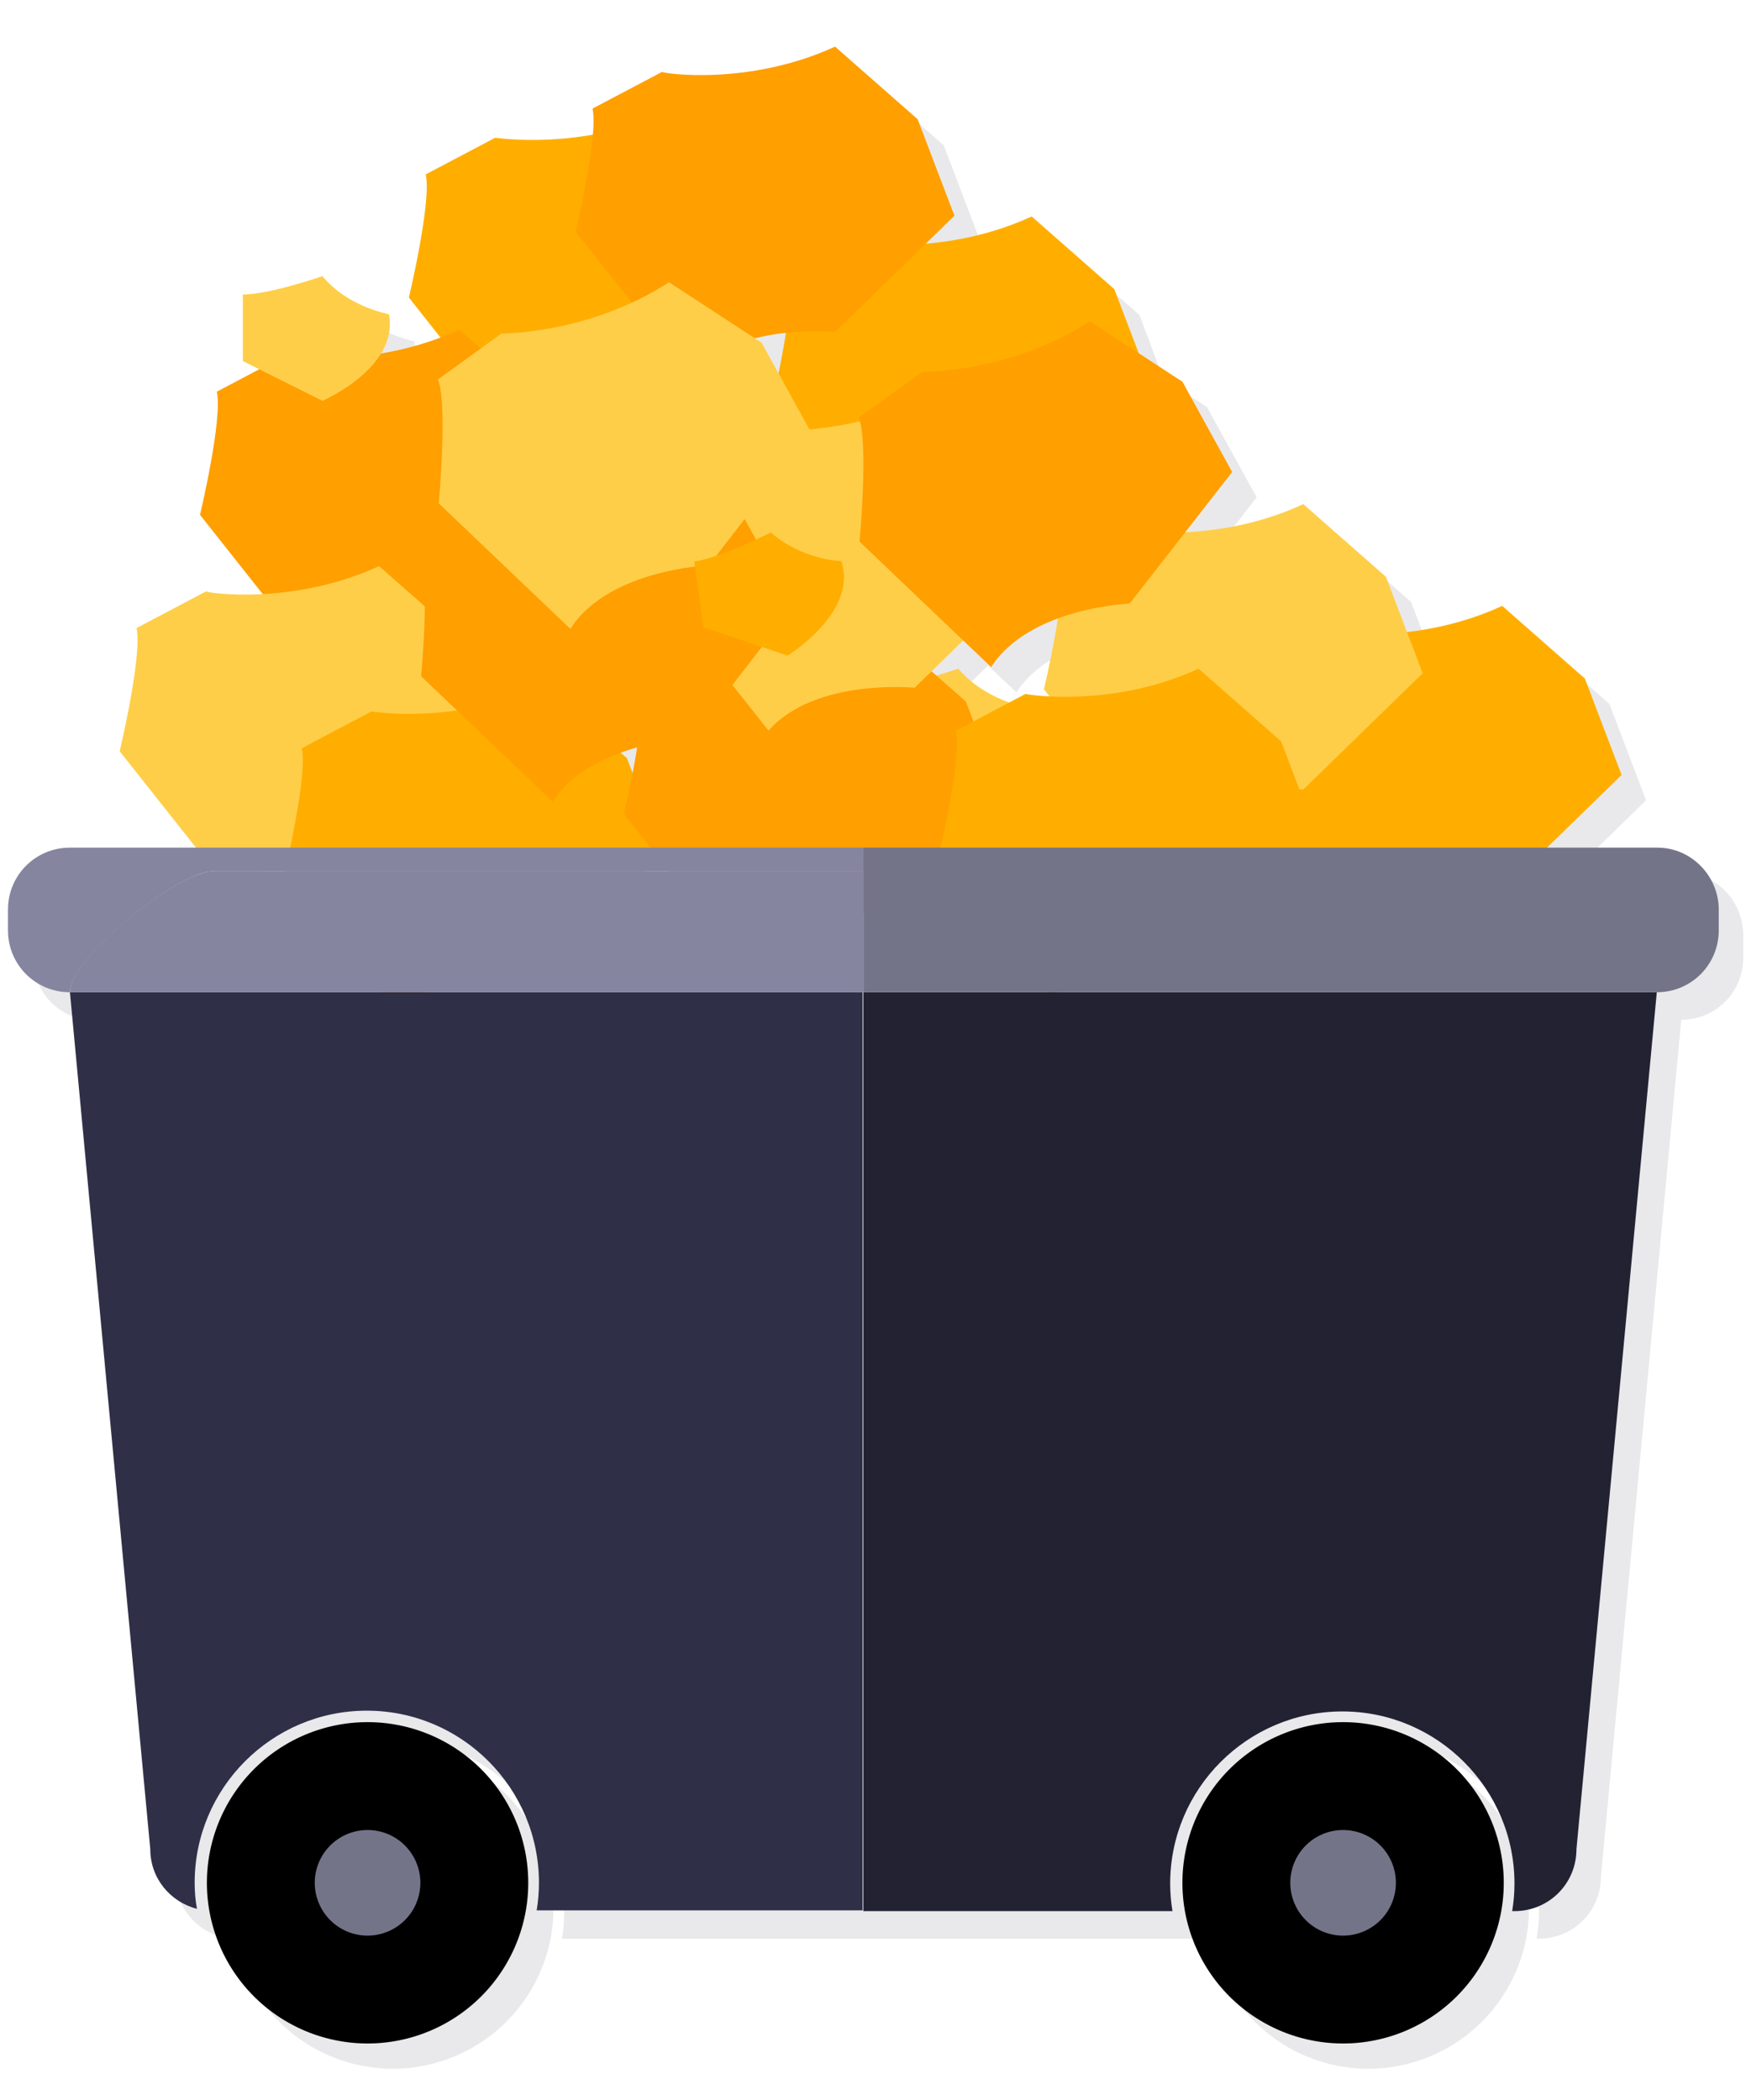 <?xml version="1.0" encoding="utf-8"?>
<svg id="master-artboard" viewBox="0 0 228.201 274.435" version="1.1" xmlns="http://www.w3.org/2000/svg" x="0px" y="0px" style="enable-background:new 0 0 1400 980;" width="228.201px" height="274.435px" xmlns:xlink="http://www.w3.org/1999/xlink"><rect id="ee-background" x="0" y="0" width="228.201" height="274.435" style="fill: white; fill-opacity: 0; pointer-events: none;"/>

<defs>
			<path d="M 0 0 H 1399.7 V 980 H 0 V 0 Z" id="SVGID_1_"/>
		</defs><clipPath id="SVGID_2_">
			<use style="overflow:visible;" xlink:href="#SVGID_1_"/>
		</clipPath>
<path d="M 788.4 802.5 A 21 21 0 0 1 767.4 823.5 A 21 21 0 0 1 746.4 802.5 A 21 21 0 0 1 767.4 781.5 A 21 21 0 0 1 788.4 802.5 Z" class="st6" style="fill: rgb(35, 35, 51); opacity: 0.1;" transform="matrix(1, 0, 0, 1, -588.559, -553.107)"/><path d="M 660.9 802.5 A 21 21 0 0 1 639.9 823.5 A 21 21 0 0 1 618.9 802.5 A 21 21 0 0 1 639.9 781.5 A 21 21 0 0 1 660.9 802.5 Z" class="st6" style="fill: rgb(35, 35, 51); opacity: 0.1;" transform="matrix(1, 0, 0, 1, -588.559, -553.107)"/><path class="st6" d="M808.4,667.2h-14.4l9.7-9.5l-4.8-12.6l-10.8-9.5c-4.3,2-8.7,3-12.4,3.4l-2.7-7.2l-10.8-9.5&#10;&#9;&#9;c-5.6,2.6-11.2,3.5-15.5,3.7l6.1-7.9l-6.5-11.8l-5.7-3.7l-3.1-8.3l-10.8-9.5c-4.9,2.3-9.8,3.2-13.8,3.6l3.8-3.7l-4.8-12.6&#10;&#9;&#9;l-10.8-9.5c-11.3,5.2-22.6,3.5-22.6,3.5l-9.1,4.8c0.2,0.7,0.2,1.9,0.1,3.2c-7.3,1.3-12.9,0.5-12.9,0.5l-9.1,4.8&#10;&#9;&#9;c0.9,3.5-2.2,16.1-2.2,16.1l4.2,5.3c-2.7,1-5.4,1.7-7.9,2.1c1-1.5,1.5-3.3,1.1-5.2c0,0-5.2-0.9-8.7-5c0,0-6.9,2.4-10.4,2.4v8.7&#10;&#9;&#9;l2.5,1.2l-5.8,3c0.9,3.5-2.2,16.1-2.2,16.1l8.1,10.3c-4.4,0.2-7.3-0.2-7.3-0.2l-9.1,4.8c0.9,3.5-2.2,16.1-2.2,16.1l9.9,12.5H601&#10;&#9;&#9;c-4.5,0-8.1,3.6-8.1,8.1v2.7c0,4.5,3.6,8.1,8.1,8.1l10.5,112c0,3.8,2.6,6.9,6.1,7.8c-0.2-1.1-0.3-2.2-0.3-3.4&#10;&#9;&#9;c0-12.4,10.1-22.5,22.5-22.5c12.4,0,22.5,10.1,22.5,22.5c0,1.2-0.1,2.5-0.3,3.6h42.6h40.4c-0.2-1.2-0.3-2.4-0.3-3.6&#10;&#9;&#9;c0-12.4,10.1-22.5,22.5-22.5c12.4,0,22.5,10.1,22.5,22.5c0,1.2-0.1,2.5-0.3,3.6h0.3c4.5,0,8.1-3.6,8.1-8.1l10.5-112&#10;&#9;&#9;c4.5,0,8.1-3.6,8.1-8.1v-2.7C816.5,670.9,812.9,667.2,808.4,667.2z M729.1,647.5c-2-0.1-3.1-0.2-3.1-0.2l-2,1&#10;&#9;&#9;c-1.8-0.6-4.7-1.9-6.9-4.5c0,0-1.2,0.4-2.9,0.9l-0.6-0.6l4.1-4l3.7,3.5c2.1-3.2,5.5-5.1,8.8-6.3c-0.7,4.5-1.8,9.3-1.8,9.3&#10;&#9;&#9;L729.1,647.5z M673.8,655.5l-0.8-0.7c0.8-0.3,1.5-0.5,2.3-0.7c-0.2,1.2-0.4,2.4-0.6,3.5L673.8,655.5z M693.6,605.4l-2.3-4.1&#10;&#9;&#9;l-0.9-0.6c1.4-0.4,2.9-0.6,4.2-0.7C694.3,601.8,694,603.8,693.6,605.4z" style="fill: rgb(35, 35, 51); opacity: 0.1;" transform="matrix(1, 0, 0, 1, -588.559, -553.107)"/>


<g transform="matrix(1, 0, 0, 1, -588.559, -553.107)">
		<g>
			<g>
				<path class="st3" d="M784.9,632.3l10.8,9.5l4.8,12.6l-15.6,15.2c0,0-13-1.3-19.1,5.6l-14.8-18.7c0,0,3-12.6,2.2-16.1l9.1-4.8&#10;&#9;&#9;&#9;&#9;&#9;C762.4,635.8,773.6,637.5,784.9,632.3z" style="fill: rgb(255, 174, 0);"/>
				<path d="M739.8,653.8c0,0-6.9,2.4-10.4,2.4v8.7l10.4,5.2c0,0,10-4.3,8.7-11.3C748.5,658.8,743.3,657.9,739.8,653.8z"/>
				<path class="st2" d="M758.9,619l10.8,9.5l4.8,12.6l-15.6,15.2c0,0-13-1.3-19.1,5.6l-14.8-18.7c0,0,3-12.6,2.2-16.1l9.1-4.8&#10;&#9;&#9;&#9;&#9;&#9;C736.4,622.5,747.7,624.2,758.9,619z" style="fill: rgb(255, 206, 72);"/>
				<path class="st2" d="M713.8,640.5c0,0-6.9,2.4-10.4,2.4v8.7l10.4,5.2c0,0,10-4.3,8.7-11.3C722.5,645.5,717.3,644.6,713.8,640.5z&#10;&#9;&#9;&#9;&#9;&#9;" style="fill: rgb(255, 206, 72);"/>
				<path class="st3" d="M723.4,581.4l10.8,9.5l4.8,12.6l-15.6,15.2c0,0-13-1.3-19.1,5.6l-14.8-18.7c0,0,3-12.6,2.2-16.1l9.1-4.8&#10;&#9;&#9;&#9;&#9;&#9;C700.8,584.9,712.1,586.6,723.4,581.4z" style="fill: rgb(255, 174, 0);"/>
				<path d="M678.2,602.9c0,0-6.9,2.4-10.4,2.4v8.7l10.4,5.2c0,0,10-4.3,8.7-11.3C686.9,607.9,681.7,607,678.2,602.9z"/>
				<path class="st3" d="M675.8,567.7l10.8,9.5l4.8,12.6L675.8,605c0,0-13-1.3-19.1,5.6L642,592c0,0,3-12.6,2.2-16.1l9.1-4.8&#10;&#9;&#9;&#9;&#9;&#9;C653.2,571.1,664.5,572.9,675.8,567.7z" style="fill: rgb(255, 174, 0);"/>
				<path class="st4" d="M697.7,559.2l10.8,9.5l4.8,12.6l-15.6,15.2c0,0-13-1.3-19.1,5.6l-14.8-18.7c0,0,3-12.6,2.2-16.1l9.1-4.8&#10;&#9;&#9;&#9;&#9;&#9;C675.1,562.7,686.4,564.4,697.7,559.2z" style="fill: rgb(255, 159, 0);"/>
				<path class="st4" d="M648.6,596.2l10.8,9.5l4.8,12.6l-15.6,15.2c0,0-13-1.3-19.1,5.6l-14.8-18.7c0,0,3-12.6,2.2-16.1l9.1-4.8&#10;&#9;&#9;&#9;&#9;&#9;C626,599.7,637.3,601.4,648.6,596.2z" style="fill: rgb(255, 159, 0);"/>
				<path class="st2" d="M638.1,627.1l10.8,9.5l4.8,12.6l-15.6,15.2c0,0-13-1.3-19.1,5.6l-14.8-18.7c0,0,3-12.6,2.2-16.1l9.1-4.8&#10;&#9;&#9;&#9;&#9;&#9;C615.5,630.6,626.8,632.3,638.1,627.1z" style="fill: rgb(255, 206, 72);"/>
				<path class="st3" d="M659.7,642.7l10.8,9.5l4.8,12.6L659.7,680c0,0-13-1.3-19.1,5.6L625.8,667c0,0,3-12.6,2.2-16.1l9.1-4.8&#10;&#9;&#9;&#9;&#9;&#9;C637.1,646.1,648.4,647.9,659.7,642.7z" style="fill: rgb(255, 174, 0);"/>
				<path class="st4" d="M704,635.3l10.8,9.5l4.8,12.6L704,672.6c0,0-13-1.3-19.1,5.6l-14.8-18.7c0,0,3-12.6,2.2-16.1l9.1-4.8&#10;&#9;&#9;&#9;&#9;&#9;C681.5,638.7,692.7,640.5,704,635.3z" style="fill: rgb(255, 159, 0);"/>
				<path class="st3" d="M745.2,640.5l10.8,9.5l4.8,12.6l-15.6,15.2c0,0-13-1.3-19.1,5.6l-14.8-18.7c0,0,3-12.6,2.2-16.1l9.1-4.8&#10;&#9;&#9;&#9;&#9;&#9;C722.7,643.9,734,645.7,745.2,640.5z" style="fill: rgb(255, 174, 0);"/>
				<path class="st2" d="M708.1,605.7l10.8,9.5l4.8,12.6L708.1,643c0,0-13-1.3-19.1,5.6L674.3,630c0,0,3-12.6,2.2-16.1l9.1-4.8&#10;&#9;&#9;&#9;&#9;&#9;C685.5,609.1,696.8,610.9,708.1,605.7z" style="fill: rgb(255, 206, 72);"/>
				<path class="st2" d="M630.7,589.2c0,0-6.9,2.4-10.4,2.4v8.7l10.4,5.2c0,0,10-4.3,8.7-11.3C639.3,594.1,634.1,593.3,630.7,589.2z&#10;&#9;&#9;&#9;&#9;&#9;" style="fill: rgb(255, 206, 72);"/>
				<path class="st4" d="M731,595.1l12.1,7.9l6.5,11.8L736.2,632c0,0-13.1,0.5-18.1,8.3l-17.2-16.4c0,0,1.2-12.9-0.1-16.2l8.3-6&#10;&#9;&#9;&#9;&#9;&#9;C709.1,601.7,720.5,601.9,731,595.1z" style="fill: rgb(255, 159, 0);"/>
				<path class="st4" d="M673.6,612.7l12.1,7.9l6.5,11.8l-13.3,17.2c0,0-13.1,0.5-18.1,8.3l-17.2-16.4c0,0,1.2-12.9-0.1-16.2l8.3-6&#10;&#9;&#9;&#9;&#9;&#9;C651.8,619.3,663.2,619.4,673.6,612.7z" style="fill: rgb(255, 159, 0);"/>
				<path class="st2" d="M676,590l12.1,7.9l6.5,11.8L681.2,627c0,0-13.1,0.5-18.1,8.3l-17.2-16.4c0,0,1.2-12.9-0.1-16.2l8.3-6&#10;&#9;&#9;&#9;&#9;&#9;C654.1,596.7,665.5,596.8,676,590z" style="fill: rgb(255, 206, 72);"/>
				<path class="st3" d="M689.3,622.7c0,0-6.5,3.3-10,3.8l1.2,8.6l11,3.7c0,0,9.3-5.7,7-12.4C698.6,626.5,693.4,626.3,689.3,622.7z" style="fill: rgb(255, 174, 0);"/>
			</g>
			<path d="M 785.1 799.2 A 21 21 0 0 1 764.1 820.2 A 21 21 0 0 1 743.1 799.2 A 21 21 0 0 1 764.1 778.2 A 21 21 0 0 1 785.1 799.2 Z"/>
			<path d="M 657.6 799.2 A 21 21 0 0 1 636.6 820.2 A 21 21 0 0 1 615.6 799.2 A 21 21 0 0 1 636.6 778.2 A 21 21 0 0 1 657.6 799.2 Z"/>
		</g>
		<path d="M 643.5 799.2 A 6.9 6.9 0 0 1 636.6 806.1 A 6.9 6.9 0 0 1 629.7 799.2 A 6.9 6.9 0 0 1 636.6 792.3 A 6.9 6.9 0 0 1 643.5 799.2 Z" class="st16" style="fill: rgb(116, 116, 137);"/>
		<path d="M 771 799.2 A 6.9 6.9 0 0 1 764.1 806.1 A 6.9 6.9 0 0 1 757.2 799.2 A 6.9 6.9 0 0 1 764.1 792.3 A 6.9 6.9 0 0 1 771 799.2 Z" class="st16" style="fill: rgb(116, 116, 137);"/>
		<g>
			<path class="st17" d="M597.7,682.8l10.5,112c0,3.8,2.6,6.9,6.1,7.8c-0.2-1.1-0.3-2.2-0.3-3.4c0-12.4,10.1-22.5,22.5-22.5&#10;&#9;&#9;&#9;&#9;c12.4,0,22.5,10.1,22.5,22.5c0,1.2-0.1,2.4-0.3,3.6h42.6V682.8H597.7z" style="fill: rgb(47, 47, 71);"/>
			<path class="st18" d="M701.4,802.9h40.4c-0.2-1.2-0.3-2.4-0.3-3.6c0-12.4,10.1-22.5,22.5-22.5c12.4,0,22.5,10.1,22.5,22.5&#10;&#9;&#9;&#9;&#9;c0,1.2-0.1,2.4-0.3,3.6h0.3c4.5,0,8.1-3.6,8.1-8.1l10.5-112H701.4V802.9z" style="fill: rgb(34, 34, 51);"/>
			<path class="st19" d="M616.3,667h85.1v-3.1H597.7c-4.5,0-8.1,3.6-8.1,8.1v2.7c0,4.5,3.6,8.1,8.1,8.1&#10;&#9;&#9;&#9;&#9;C597.7,678.4,611.8,667,616.3,667z" style="fill: rgb(133, 133, 160);"/>
			<path class="st16" d="M805.2,663.9H701.4v3.1v15.8h103.7l0,0c4.5,0,8.1-3.6,8.1-8.1V672C813.2,667.6,809.6,663.9,805.2,663.9z" style="fill: rgb(116, 116, 137);"/>
			<path class="st19" d="M701.4,667h-85.1c-4.5,0-18.6,11.3-18.6,15.8h103.7V667z" style="fill: rgb(133, 133, 160);"/>
		</g>
	</g>




</svg>